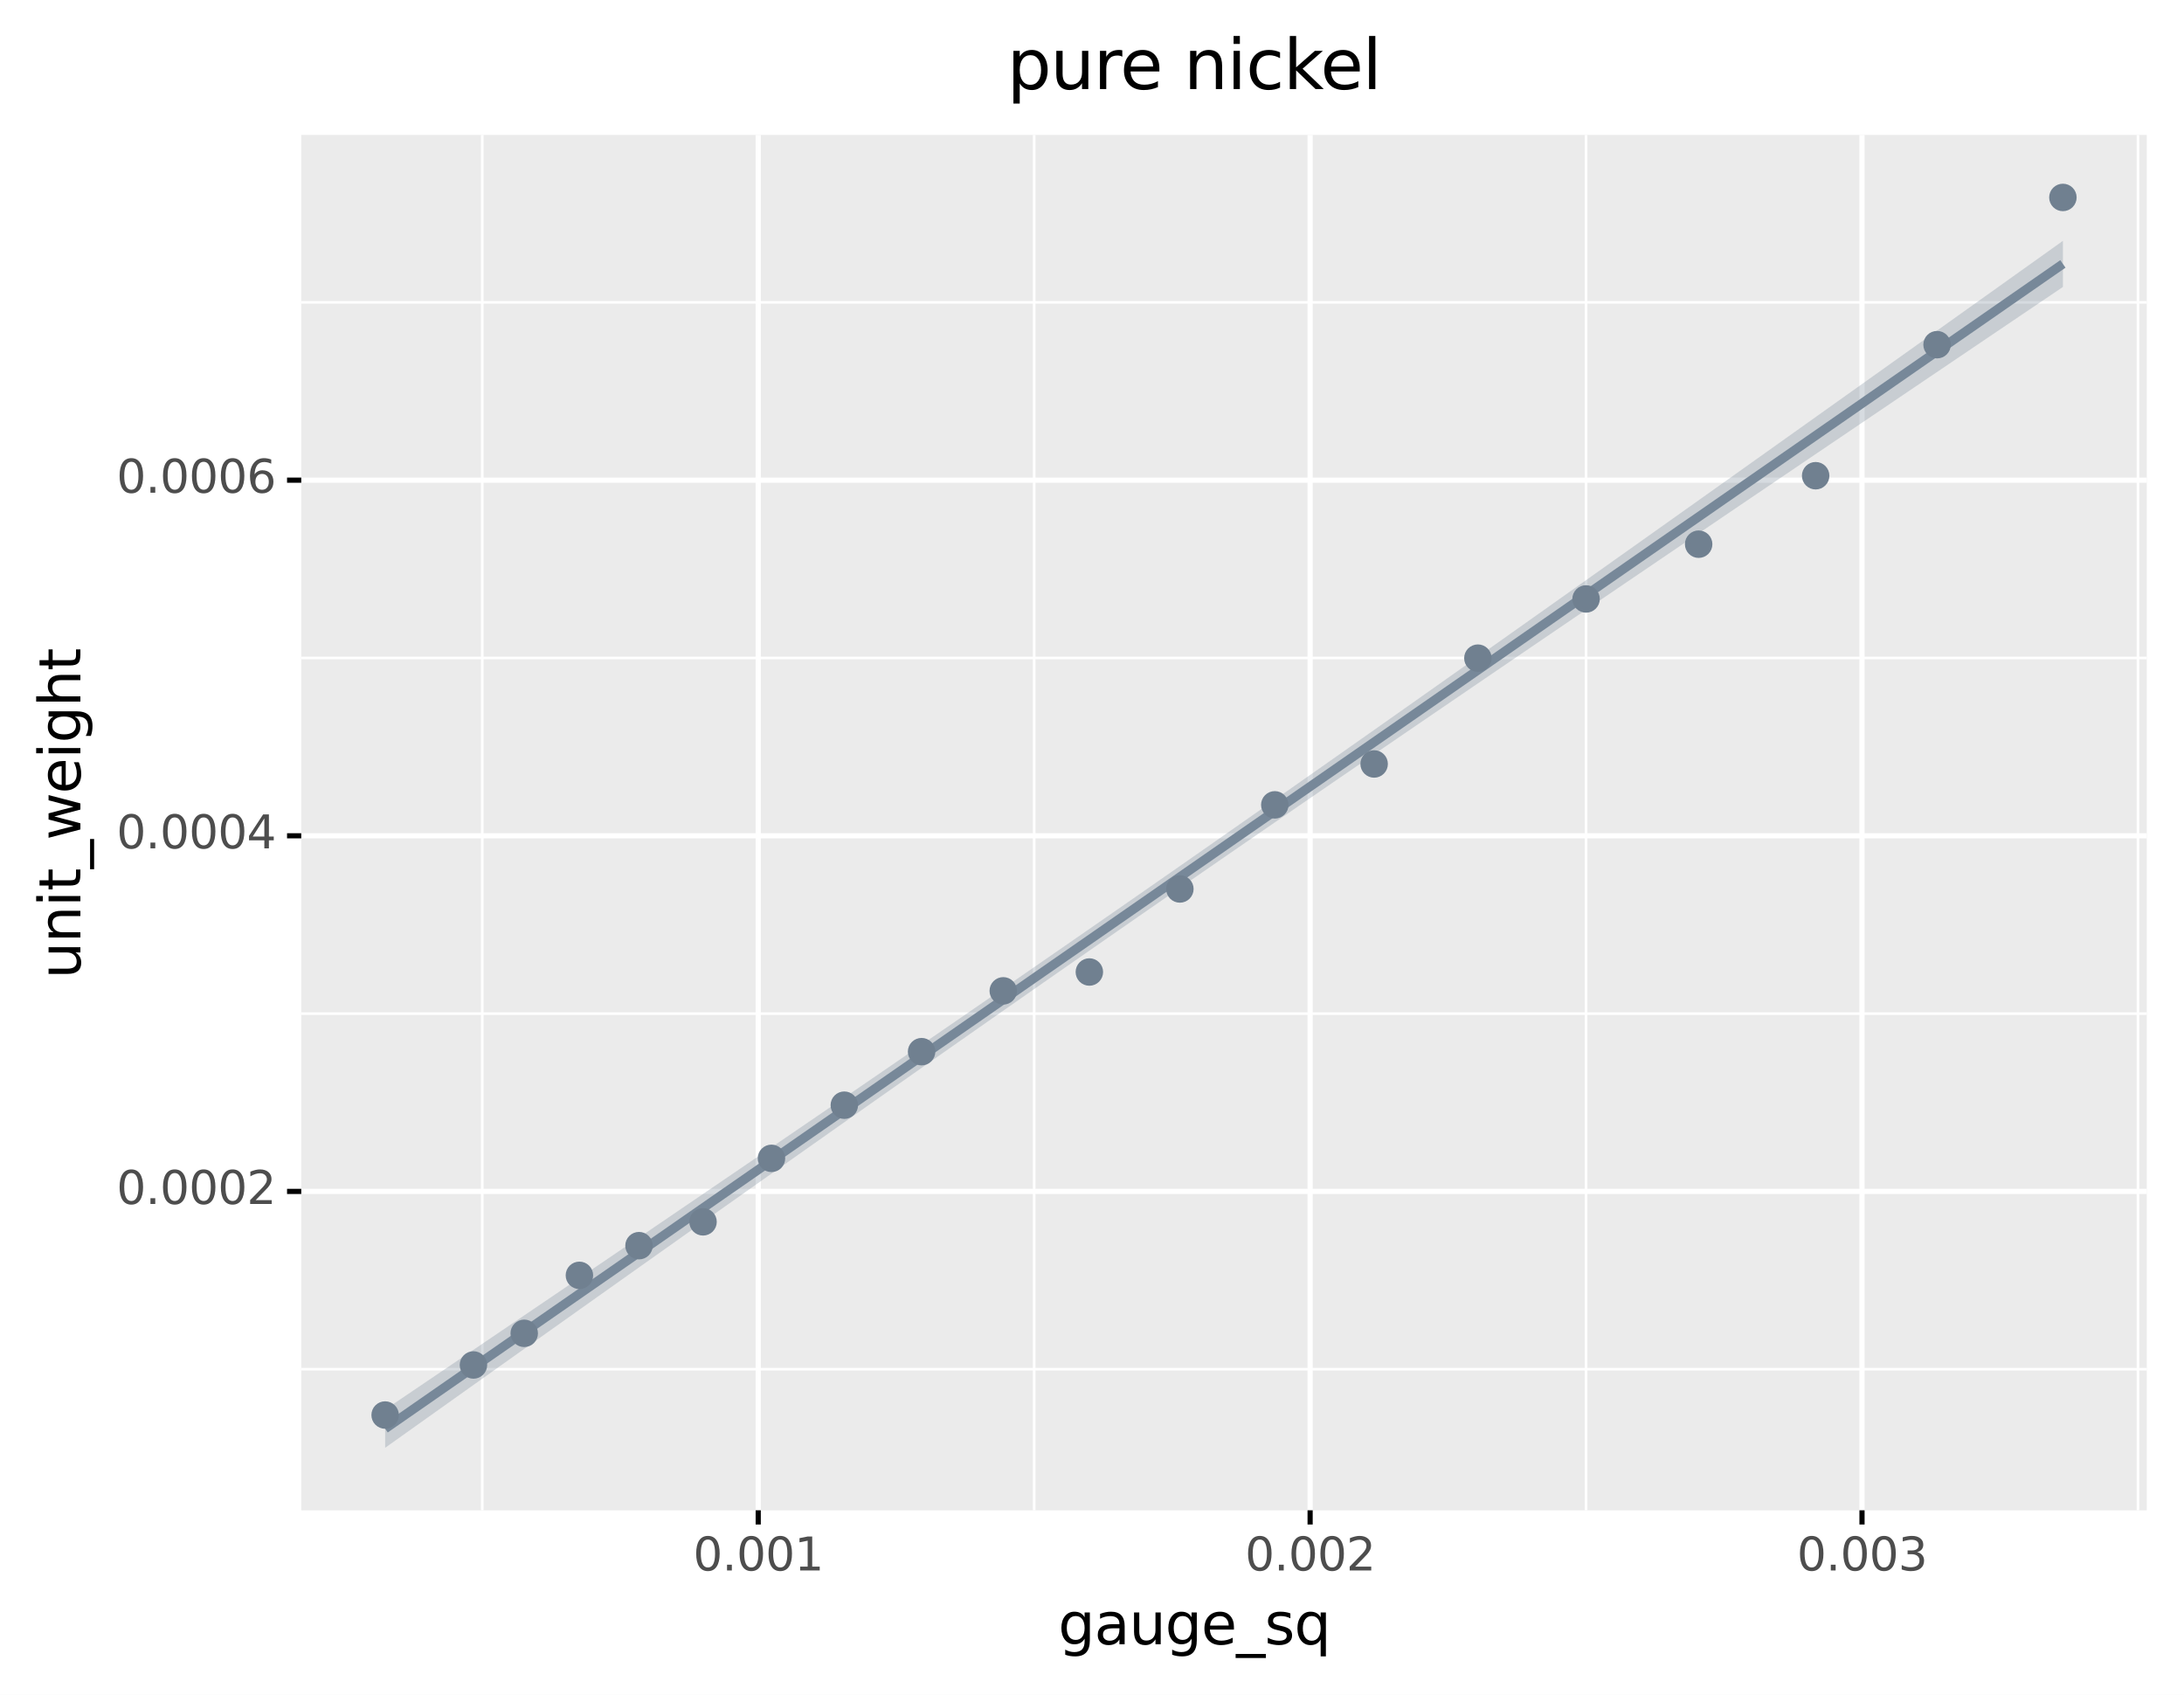 <?xml version="1.0" encoding="utf-8" standalone="no"?>
<!DOCTYPE svg PUBLIC "-//W3C//DTD SVG 1.1//EN"
  "http://www.w3.org/Graphics/SVG/1.1/DTD/svg11.dtd">
<svg xmlns:xlink="http://www.w3.org/1999/xlink" width="422.614pt" height="327.93pt" viewBox="0 0 422.614 327.93" xmlns="http://www.w3.org/2000/svg" version="1.1">
 <rect x="0" y="0" width="422.614" height="327.93" fill="#808080" stroke="none"/>
 <defs>
  <style type="text/css">*{stroke-linejoin: round; stroke-linecap: butt}</style>
 </defs>
 <g id="figure_1">
  <g id="patch_1">
   <path d="M 0 327.93 
L 422.614 327.93 
L 422.614 0 
L 0 0 
z
" style="fill: #ffffff; stroke: #ffffff; stroke-linejoin: miter"/>
  </g>
  <g id="axes_1">
   <g id="patch_2">
    <path d="M 58.294 292.217 
L 415.414 292.217 
L 415.414 26.105 
L 58.294 26.105 
z
" style="fill: #ebebeb"/>
   </g>
   <g id="matplotlib.axis_1">
    <g id="xtick_1">
     <g id="line2d_1">
      <path d="M 146.719 292.217 
L 146.719 26.105 
" clip-path="url(#pb3f049192d)" style="fill: none; stroke: #ffffff"/>
     </g>
     <g id="line2d_2">
      <path d="M 146.719 292.217 
" style="fill: none; stroke: #333333; stroke-width: 1.5"/>
      <defs>
       <path id="m02c86583cf" d="M 0 0 
L 0 2.75 
" style="stroke: #000000"/>
      </defs>
      <g>
       <use xlink:href="#m02c86583cf" x="146.719" y="292.217" style="fill: #333333; stroke: #000000"/>
      </g>
     </g>
     <g id="text_1">
      <!-- 0.001 -->
      <g style="fill: #4d4d4d" transform="translate(134.123 303.854)scale(0.088 -0.088)">
       <defs>
        <path id="DejaVuSans-30" d="M 2034 4250 
Q 1547 4250 1301 3770 
Q 1056 3291 1056 2328 
Q 1056 1369 1301 889 
Q 1547 409 2034 409 
Q 2525 409 2770 889 
Q 3016 1369 3016 2328 
Q 3016 3291 2770 3770 
Q 2525 4250 2034 4250 
z
M 2034 4750 
Q 2819 4750 3233 4129 
Q 3647 3509 3647 2328 
Q 3647 1150 3233 529 
Q 2819 -91 2034 -91 
Q 1250 -91 836 529 
Q 422 1150 422 2328 
Q 422 3509 836 4129 
Q 1250 4750 2034 4750 
z
" transform="scale(0.016)"/>
        <path id="DejaVuSans-2e" d="M 684 794 
L 1344 794 
L 1344 0 
L 684 0 
L 684 794 
z
" transform="scale(0.016)"/>
        <path id="DejaVuSans-31" d="M 794 531 
L 1825 531 
L 1825 4091 
L 703 3866 
L 703 4441 
L 1819 4666 
L 2450 4666 
L 2450 531 
L 3481 531 
L 3481 0 
L 794 0 
L 794 531 
z
" transform="scale(0.016)"/>
       </defs>
       <use xlink:href="#DejaVuSans-30"/>
       <use xlink:href="#DejaVuSans-2e" x="63.623"/>
       <use xlink:href="#DejaVuSans-30" x="95.41"/>
       <use xlink:href="#DejaVuSans-30" x="159.033"/>
       <use xlink:href="#DejaVuSans-31" x="222.656"/>
      </g>
     </g>
    </g>
    <g id="xtick_2">
     <g id="line2d_3">
      <path d="M 253.514 292.217 
L 253.514 26.105 
" clip-path="url(#pb3f049192d)" style="fill: none; stroke: #ffffff"/>
     </g>
     <g id="line2d_4">
      <path d="M 253.514 292.217 
" style="fill: none; stroke: #333333; stroke-width: 1.5"/>
      <g>
       <use xlink:href="#m02c86583cf" x="253.514" y="292.217" style="fill: #333333; stroke: #000000"/>
      </g>
     </g>
     <g id="text_2">
      <!-- 0.002 -->
      <g style="fill: #4d4d4d" transform="translate(240.917 303.854)scale(0.088 -0.088)">
       <defs>
        <path id="DejaVuSans-32" d="M 1228 531 
L 3431 531 
L 3431 0 
L 469 0 
L 469 531 
Q 828 903 1448 1529 
Q 2069 2156 2228 2338 
Q 2531 2678 2651 2914 
Q 2772 3150 2772 3378 
Q 2772 3750 2511 3984 
Q 2250 4219 1831 4219 
Q 1534 4219 1204 4116 
Q 875 4013 500 3803 
L 500 4441 
Q 881 4594 1212 4672 
Q 1544 4750 1819 4750 
Q 2544 4750 2975 4387 
Q 3406 4025 3406 3419 
Q 3406 3131 3298 2873 
Q 3191 2616 2906 2266 
Q 2828 2175 2409 1742 
Q 1991 1309 1228 531 
z
" transform="scale(0.016)"/>
       </defs>
       <use xlink:href="#DejaVuSans-30"/>
       <use xlink:href="#DejaVuSans-2e" x="63.623"/>
       <use xlink:href="#DejaVuSans-30" x="95.41"/>
       <use xlink:href="#DejaVuSans-30" x="159.033"/>
       <use xlink:href="#DejaVuSans-32" x="222.656"/>
      </g>
     </g>
    </g>
    <g id="xtick_3">
     <g id="line2d_5">
      <path d="M 360.308 292.217 
L 360.308 26.105 
" clip-path="url(#pb3f049192d)" style="fill: none; stroke: #ffffff"/>
     </g>
     <g id="line2d_6">
      <path d="M 360.308 292.217 
" style="fill: none; stroke: #333333; stroke-width: 1.5"/>
      <g>
       <use xlink:href="#m02c86583cf" x="360.308" y="292.217" style="fill: #333333; stroke: #000000"/>
      </g>
     </g>
     <g id="text_3">
      <!-- 0.003 -->
      <g style="fill: #4d4d4d" transform="translate(347.711 303.854)scale(0.088 -0.088)">
       <defs>
        <path id="DejaVuSans-33" d="M 2597 2516 
Q 3050 2419 3304 2112 
Q 3559 1806 3559 1356 
Q 3559 666 3084 287 
Q 2609 -91 1734 -91 
Q 1441 -91 1130 -33 
Q 819 25 488 141 
L 488 750 
Q 750 597 1062 519 
Q 1375 441 1716 441 
Q 2309 441 2620 675 
Q 2931 909 2931 1356 
Q 2931 1769 2642 2001 
Q 2353 2234 1838 2234 
L 1294 2234 
L 1294 2753 
L 1863 2753 
Q 2328 2753 2575 2939 
Q 2822 3125 2822 3475 
Q 2822 3834 2567 4026 
Q 2313 4219 1838 4219 
Q 1578 4219 1281 4162 
Q 984 4106 628 3988 
L 628 4550 
Q 988 4650 1302 4700 
Q 1616 4750 1894 4750 
Q 2613 4750 3031 4423 
Q 3450 4097 3450 3541 
Q 3450 3153 3228 2886 
Q 3006 2619 2597 2516 
z
" transform="scale(0.016)"/>
       </defs>
       <use xlink:href="#DejaVuSans-30"/>
       <use xlink:href="#DejaVuSans-2e" x="63.623"/>
       <use xlink:href="#DejaVuSans-30" x="95.41"/>
       <use xlink:href="#DejaVuSans-30" x="159.033"/>
       <use xlink:href="#DejaVuSans-33" x="222.656"/>
      </g>
     </g>
    </g>
    <g id="xtick_4">
     <g id="line2d_7">
      <path d="M 93.322 292.217 
L 93.322 26.105 
" clip-path="url(#pb3f049192d)" style="fill: none; stroke: #ffffff; stroke-width: 0.5"/>
     </g>
    </g>
    <g id="xtick_5">
     <g id="line2d_8">
      <path d="M 200.116 292.217 
L 200.116 26.105 
" clip-path="url(#pb3f049192d)" style="fill: none; stroke: #ffffff; stroke-width: 0.5"/>
     </g>
    </g>
    <g id="xtick_6">
     <g id="line2d_9">
      <path d="M 306.911 292.217 
L 306.911 26.105 
" clip-path="url(#pb3f049192d)" style="fill: none; stroke: #ffffff; stroke-width: 0.5"/>
     </g>
    </g>
    <g id="xtick_7">
     <g id="line2d_10">
      <path d="M 413.705 292.217 
L 413.705 26.105 
" clip-path="url(#pb3f049192d)" style="fill: none; stroke: #ffffff; stroke-width: 0.5"/>
     </g>
    </g>
    <g id="text_4">
     <!-- gauge_sq -->
     <g transform="translate(204.763 318.136)scale(0.11 -0.11)">
      <defs>
       <path id="DejaVuSans-67" d="M 2906 1791 
Q 2906 2416 2648 2759 
Q 2391 3103 1925 3103 
Q 1463 3103 1205 2759 
Q 947 2416 947 1791 
Q 947 1169 1205 825 
Q 1463 481 1925 481 
Q 2391 481 2648 825 
Q 2906 1169 2906 1791 
z
M 3481 434 
Q 3481 -459 3084 -895 
Q 2688 -1331 1869 -1331 
Q 1566 -1331 1297 -1286 
Q 1028 -1241 775 -1147 
L 775 -588 
Q 1028 -725 1275 -790 
Q 1522 -856 1778 -856 
Q 2344 -856 2625 -561 
Q 2906 -266 2906 331 
L 2906 616 
Q 2728 306 2450 153 
Q 2172 0 1784 0 
Q 1141 0 747 490 
Q 353 981 353 1791 
Q 353 2603 747 3093 
Q 1141 3584 1784 3584 
Q 2172 3584 2450 3431 
Q 2728 3278 2906 2969 
L 2906 3500 
L 3481 3500 
L 3481 434 
z
" transform="scale(0.016)"/>
       <path id="DejaVuSans-61" d="M 2194 1759 
Q 1497 1759 1228 1600 
Q 959 1441 959 1056 
Q 959 750 1161 570 
Q 1363 391 1709 391 
Q 2188 391 2477 730 
Q 2766 1069 2766 1631 
L 2766 1759 
L 2194 1759 
z
M 3341 1997 
L 3341 0 
L 2766 0 
L 2766 531 
Q 2569 213 2275 61 
Q 1981 -91 1556 -91 
Q 1019 -91 701 211 
Q 384 513 384 1019 
Q 384 1609 779 1909 
Q 1175 2209 1959 2209 
L 2766 2209 
L 2766 2266 
Q 2766 2663 2505 2880 
Q 2244 3097 1772 3097 
Q 1472 3097 1187 3025 
Q 903 2953 641 2809 
L 641 3341 
Q 956 3463 1253 3523 
Q 1550 3584 1831 3584 
Q 2591 3584 2966 3190 
Q 3341 2797 3341 1997 
z
" transform="scale(0.016)"/>
       <path id="DejaVuSans-75" d="M 544 1381 
L 544 3500 
L 1119 3500 
L 1119 1403 
Q 1119 906 1312 657 
Q 1506 409 1894 409 
Q 2359 409 2629 706 
Q 2900 1003 2900 1516 
L 2900 3500 
L 3475 3500 
L 3475 0 
L 2900 0 
L 2900 538 
Q 2691 219 2414 64 
Q 2138 -91 1772 -91 
Q 1169 -91 856 284 
Q 544 659 544 1381 
z
M 1991 3584 
L 1991 3584 
z
" transform="scale(0.016)"/>
       <path id="DejaVuSans-65" d="M 3597 1894 
L 3597 1613 
L 953 1613 
Q 991 1019 1311 708 
Q 1631 397 2203 397 
Q 2534 397 2845 478 
Q 3156 559 3463 722 
L 3463 178 
Q 3153 47 2828 -22 
Q 2503 -91 2169 -91 
Q 1331 -91 842 396 
Q 353 884 353 1716 
Q 353 2575 817 3079 
Q 1281 3584 2069 3584 
Q 2775 3584 3186 3129 
Q 3597 2675 3597 1894 
z
M 3022 2063 
Q 3016 2534 2758 2815 
Q 2500 3097 2075 3097 
Q 1594 3097 1305 2825 
Q 1016 2553 972 2059 
L 3022 2063 
z
" transform="scale(0.016)"/>
       <path id="DejaVuSans-5f" d="M 3263 -1063 
L 3263 -1509 
L -63 -1509 
L -63 -1063 
L 3263 -1063 
z
" transform="scale(0.016)"/>
       <path id="DejaVuSans-73" d="M 2834 3397 
L 2834 2853 
Q 2591 2978 2328 3040 
Q 2066 3103 1784 3103 
Q 1356 3103 1142 2972 
Q 928 2841 928 2578 
Q 928 2378 1081 2264 
Q 1234 2150 1697 2047 
L 1894 2003 
Q 2506 1872 2764 1633 
Q 3022 1394 3022 966 
Q 3022 478 2636 193 
Q 2250 -91 1575 -91 
Q 1294 -91 989 -36 
Q 684 19 347 128 
L 347 722 
Q 666 556 975 473 
Q 1284 391 1588 391 
Q 1994 391 2212 530 
Q 2431 669 2431 922 
Q 2431 1156 2273 1281 
Q 2116 1406 1581 1522 
L 1381 1569 
Q 847 1681 609 1914 
Q 372 2147 372 2553 
Q 372 3047 722 3315 
Q 1072 3584 1716 3584 
Q 2034 3584 2315 3537 
Q 2597 3491 2834 3397 
z
" transform="scale(0.016)"/>
       <path id="DejaVuSans-71" d="M 947 1747 
Q 947 1113 1208 752 
Q 1469 391 1925 391 
Q 2381 391 2643 752 
Q 2906 1113 2906 1747 
Q 2906 2381 2643 2742 
Q 2381 3103 1925 3103 
Q 1469 3103 1208 2742 
Q 947 2381 947 1747 
z
M 2906 525 
Q 2725 213 2448 61 
Q 2172 -91 1784 -91 
Q 1150 -91 751 415 
Q 353 922 353 1747 
Q 353 2572 751 3078 
Q 1150 3584 1784 3584 
Q 2172 3584 2448 3432 
Q 2725 3281 2906 2969 
L 2906 3500 
L 3481 3500 
L 3481 -1331 
L 2906 -1331 
L 2906 525 
z
" transform="scale(0.016)"/>
      </defs>
      <use xlink:href="#DejaVuSans-67"/>
      <use xlink:href="#DejaVuSans-61" x="63.477"/>
      <use xlink:href="#DejaVuSans-75" x="124.756"/>
      <use xlink:href="#DejaVuSans-67" x="188.135"/>
      <use xlink:href="#DejaVuSans-65" x="251.611"/>
      <use xlink:href="#DejaVuSans-5f" x="313.135"/>
      <use xlink:href="#DejaVuSans-73" x="363.135"/>
      <use xlink:href="#DejaVuSans-71" x="415.234"/>
     </g>
    </g>
   </g>
   <g id="matplotlib.axis_2">
    <g id="ytick_1">
     <g id="line2d_11">
      <path d="M 58.294 230.517 
L 415.414 230.517 
" clip-path="url(#pb3f049192d)" style="fill: none; stroke: #ffffff"/>
     </g>
     <g id="line2d_12">
      <path d="M 58.294 230.517 
" style="fill: none; stroke: #333333; stroke-width: 1.5"/>
      <defs>
       <path id="m7b09296d9d" d="M 0 0 
L -2.75 0 
" style="stroke: #000000"/>
      </defs>
      <g>
       <use xlink:href="#m7b09296d9d" x="58.294" y="230.517" style="fill: #333333; stroke: #000000"/>
      </g>
     </g>
     <g id="text_5">
      <!-- 0.0002 -->
      <g style="fill: #4d4d4d" transform="translate(22.552 232.945)scale(0.088 -0.088)">
       <use xlink:href="#DejaVuSans-30"/>
       <use xlink:href="#DejaVuSans-2e" x="63.623"/>
       <use xlink:href="#DejaVuSans-30" x="95.41"/>
       <use xlink:href="#DejaVuSans-30" x="159.033"/>
       <use xlink:href="#DejaVuSans-30" x="222.656"/>
       <use xlink:href="#DejaVuSans-32" x="286.279"/>
      </g>
     </g>
    </g>
    <g id="ytick_2">
     <g id="line2d_13">
      <path d="M 58.294 161.71 
L 415.414 161.71 
" clip-path="url(#pb3f049192d)" style="fill: none; stroke: #ffffff"/>
     </g>
     <g id="line2d_14">
      <path d="M 58.294 161.71 
" style="fill: none; stroke: #333333; stroke-width: 1.5"/>
      <g>
       <use xlink:href="#m7b09296d9d" x="58.294" y="161.71" style="fill: #333333; stroke: #000000"/>
      </g>
     </g>
     <g id="text_6">
      <!-- 0.0004 -->
      <g style="fill: #4d4d4d" transform="translate(22.552 164.138)scale(0.088 -0.088)">
       <defs>
        <path id="DejaVuSans-34" d="M 2419 4116 
L 825 1625 
L 2419 1625 
L 2419 4116 
z
M 2253 4666 
L 3047 4666 
L 3047 1625 
L 3713 1625 
L 3713 1100 
L 3047 1100 
L 3047 0 
L 2419 0 
L 2419 1100 
L 313 1100 
L 313 1709 
L 2253 4666 
z
" transform="scale(0.016)"/>
       </defs>
       <use xlink:href="#DejaVuSans-30"/>
       <use xlink:href="#DejaVuSans-2e" x="63.623"/>
       <use xlink:href="#DejaVuSans-30" x="95.41"/>
       <use xlink:href="#DejaVuSans-30" x="159.033"/>
       <use xlink:href="#DejaVuSans-30" x="222.656"/>
       <use xlink:href="#DejaVuSans-34" x="286.279"/>
      </g>
     </g>
    </g>
    <g id="ytick_3">
     <g id="line2d_15">
      <path d="M 58.294 92.903 
L 415.414 92.903 
" clip-path="url(#pb3f049192d)" style="fill: none; stroke: #ffffff"/>
     </g>
     <g id="line2d_16">
      <path d="M 58.294 92.903 
" style="fill: none; stroke: #333333; stroke-width: 1.5"/>
      <g>
       <use xlink:href="#m7b09296d9d" x="58.294" y="92.903" style="fill: #333333; stroke: #000000"/>
      </g>
     </g>
     <g id="text_7">
      <!-- 0.0006 -->
      <g style="fill: #4d4d4d" transform="translate(22.552 95.331)scale(0.088 -0.088)">
       <defs>
        <path id="DejaVuSans-36" d="M 2113 2584 
Q 1688 2584 1439 2293 
Q 1191 2003 1191 1497 
Q 1191 994 1439 701 
Q 1688 409 2113 409 
Q 2538 409 2786 701 
Q 3034 994 3034 1497 
Q 3034 2003 2786 2293 
Q 2538 2584 2113 2584 
z
M 3366 4563 
L 3366 3988 
Q 3128 4100 2886 4159 
Q 2644 4219 2406 4219 
Q 1781 4219 1451 3797 
Q 1122 3375 1075 2522 
Q 1259 2794 1537 2939 
Q 1816 3084 2150 3084 
Q 2853 3084 3261 2657 
Q 3669 2231 3669 1497 
Q 3669 778 3244 343 
Q 2819 -91 2113 -91 
Q 1303 -91 875 529 
Q 447 1150 447 2328 
Q 447 3434 972 4092 
Q 1497 4750 2381 4750 
Q 2619 4750 2861 4703 
Q 3103 4656 3366 4563 
z
" transform="scale(0.016)"/>
       </defs>
       <use xlink:href="#DejaVuSans-30"/>
       <use xlink:href="#DejaVuSans-2e" x="63.623"/>
       <use xlink:href="#DejaVuSans-30" x="95.41"/>
       <use xlink:href="#DejaVuSans-30" x="159.033"/>
       <use xlink:href="#DejaVuSans-30" x="222.656"/>
       <use xlink:href="#DejaVuSans-36" x="286.279"/>
      </g>
     </g>
    </g>
    <g id="ytick_4">
     <g id="line2d_17">
      <path d="M 58.294 264.92 
L 415.414 264.92 
" clip-path="url(#pb3f049192d)" style="fill: none; stroke: #ffffff; stroke-width: 0.5"/>
     </g>
    </g>
    <g id="ytick_5">
     <g id="line2d_18">
      <path d="M 58.294 196.113 
L 415.414 196.113 
" clip-path="url(#pb3f049192d)" style="fill: none; stroke: #ffffff; stroke-width: 0.5"/>
     </g>
    </g>
    <g id="ytick_6">
     <g id="line2d_19">
      <path d="M 58.294 127.306 
L 415.414 127.306 
" clip-path="url(#pb3f049192d)" style="fill: none; stroke: #ffffff; stroke-width: 0.5"/>
     </g>
    </g>
    <g id="ytick_7">
     <g id="line2d_20">
      <path d="M 58.294 58.499 
L 415.414 58.499 
" clip-path="url(#pb3f049192d)" style="fill: none; stroke: #ffffff; stroke-width: 0.5"/>
     </g>
    </g>
    <g id="text_8">
     <!-- unit_weight -->
     <g transform="translate(15.558 189.382)rotate(-90)scale(0.11 -0.11)">
      <defs>
       <path id="DejaVuSans-6e" d="M 3513 2113 
L 3513 0 
L 2938 0 
L 2938 2094 
Q 2938 2591 2744 2837 
Q 2550 3084 2163 3084 
Q 1697 3084 1428 2787 
Q 1159 2491 1159 1978 
L 1159 0 
L 581 0 
L 581 3500 
L 1159 3500 
L 1159 2956 
Q 1366 3272 1645 3428 
Q 1925 3584 2291 3584 
Q 2894 3584 3203 3211 
Q 3513 2838 3513 2113 
z
" transform="scale(0.016)"/>
       <path id="DejaVuSans-69" d="M 603 3500 
L 1178 3500 
L 1178 0 
L 603 0 
L 603 3500 
z
M 603 4863 
L 1178 4863 
L 1178 4134 
L 603 4134 
L 603 4863 
z
" transform="scale(0.016)"/>
       <path id="DejaVuSans-74" d="M 1172 4494 
L 1172 3500 
L 2356 3500 
L 2356 3053 
L 1172 3053 
L 1172 1153 
Q 1172 725 1289 603 
Q 1406 481 1766 481 
L 2356 481 
L 2356 0 
L 1766 0 
Q 1100 0 847 248 
Q 594 497 594 1153 
L 594 3053 
L 172 3053 
L 172 3500 
L 594 3500 
L 594 4494 
L 1172 4494 
z
" transform="scale(0.016)"/>
       <path id="DejaVuSans-77" d="M 269 3500 
L 844 3500 
L 1563 769 
L 2278 3500 
L 2956 3500 
L 3675 769 
L 4391 3500 
L 4966 3500 
L 4050 0 
L 3372 0 
L 2619 2869 
L 1863 0 
L 1184 0 
L 269 3500 
z
" transform="scale(0.016)"/>
       <path id="DejaVuSans-68" d="M 3513 2113 
L 3513 0 
L 2938 0 
L 2938 2094 
Q 2938 2591 2744 2837 
Q 2550 3084 2163 3084 
Q 1697 3084 1428 2787 
Q 1159 2491 1159 1978 
L 1159 0 
L 581 0 
L 581 4863 
L 1159 4863 
L 1159 2956 
Q 1366 3272 1645 3428 
Q 1925 3584 2291 3584 
Q 2894 3584 3203 3211 
Q 3513 2838 3513 2113 
z
" transform="scale(0.016)"/>
      </defs>
      <use xlink:href="#DejaVuSans-75"/>
      <use xlink:href="#DejaVuSans-6e" x="63.379"/>
      <use xlink:href="#DejaVuSans-69" x="126.758"/>
      <use xlink:href="#DejaVuSans-74" x="154.541"/>
      <use xlink:href="#DejaVuSans-5f" x="193.75"/>
      <use xlink:href="#DejaVuSans-77" x="243.75"/>
      <use xlink:href="#DejaVuSans-65" x="325.537"/>
      <use xlink:href="#DejaVuSans-69" x="387.061"/>
      <use xlink:href="#DejaVuSans-67" x="414.844"/>
      <use xlink:href="#DejaVuSans-68" x="478.32"/>
      <use xlink:href="#DejaVuSans-74" x="541.699"/>
     </g>
    </g>
   </g>
   <g id="PolyCollection_1">
    <path d="M 74.526 272.725 
L 74.526 280.121 
L 78.636 277.196 
L 82.745 274.272 
L 86.855 271.348 
L 90.965 268.425 
L 95.074 265.503 
L 99.184 262.582 
L 103.293 259.662 
L 107.403 256.743 
L 111.512 253.825 
L 115.622 250.908 
L 119.731 247.993 
L 123.841 245.079 
L 127.951 242.166 
L 132.06 239.255 
L 136.17 236.345 
L 140.279 233.437 
L 144.389 230.531 
L 148.498 227.627 
L 152.608 224.725 
L 156.717 221.825 
L 160.827 218.928 
L 164.936 216.033 
L 169.046 213.14 
L 173.156 210.251 
L 177.265 207.364 
L 181.375 204.48 
L 185.484 201.599 
L 189.594 198.721 
L 193.703 195.847 
L 197.813 192.976 
L 201.922 190.109 
L 206.032 187.245 
L 210.142 184.385 
L 214.251 181.529 
L 218.361 178.677 
L 222.47 175.828 
L 226.58 172.983 
L 230.689 170.141 
L 234.799 167.303 
L 238.908 164.469 
L 243.018 161.638 
L 247.128 158.811 
L 251.237 155.986 
L 255.347 153.165 
L 259.456 150.347 
L 263.566 147.532 
L 267.675 144.719 
L 271.785 141.909 
L 275.894 139.101 
L 280.004 136.296 
L 284.113 133.493 
L 288.223 130.691 
L 292.333 127.892 
L 296.442 125.095 
L 300.552 122.299 
L 304.661 119.505 
L 308.771 116.713 
L 312.88 113.922 
L 316.99 111.132 
L 321.099 108.343 
L 325.209 105.556 
L 329.319 102.77 
L 333.428 99.985 
L 337.538 97.2 
L 341.647 94.417 
L 345.757 91.635 
L 349.866 88.853 
L 353.976 86.072 
L 358.085 83.292 
L 362.195 80.512 
L 366.304 77.734 
L 370.414 74.955 
L 374.524 72.178 
L 378.633 69.401 
L 382.743 66.624 
L 386.852 63.848 
L 390.962 61.072 
L 395.071 58.297 
L 399.181 55.522 
L 399.181 46.602 
L 399.181 46.602 
L 395.071 49.532 
L 390.962 52.462 
L 386.852 55.392 
L 382.743 58.321 
L 378.633 61.25 
L 374.524 64.178 
L 370.414 67.106 
L 366.304 70.033 
L 362.195 72.959 
L 358.085 75.885 
L 353.976 78.81 
L 349.866 81.735 
L 345.757 84.659 
L 341.647 87.582 
L 337.538 90.504 
L 333.428 93.425 
L 329.319 96.345 
L 325.209 99.264 
L 321.099 102.182 
L 316.99 105.099 
L 312.88 108.014 
L 308.771 110.929 
L 304.661 113.842 
L 300.552 116.753 
L 296.442 119.663 
L 292.333 122.571 
L 288.223 125.477 
L 284.113 128.381 
L 280.004 131.283 
L 275.894 134.183 
L 271.785 137.081 
L 267.675 139.976 
L 263.566 142.869 
L 259.456 145.759 
L 255.347 148.646 
L 251.237 151.53 
L 247.128 154.411 
L 243.018 157.289 
L 238.908 160.163 
L 234.799 163.034 
L 230.689 165.902 
L 226.58 168.766 
L 222.47 171.626 
L 218.361 174.483 
L 214.251 177.335 
L 210.142 180.184 
L 206.032 183.03 
L 201.922 185.872 
L 197.813 188.71 
L 193.703 191.544 
L 189.594 194.375 
L 185.484 197.203 
L 181.375 200.028 
L 177.265 202.849 
L 173.156 205.668 
L 169.046 208.483 
L 164.936 211.296 
L 160.827 214.106 
L 156.717 216.914 
L 152.608 219.72 
L 148.498 222.523 
L 144.389 225.324 
L 140.279 228.124 
L 136.17 230.921 
L 132.06 233.717 
L 127.951 236.511 
L 123.841 239.304 
L 119.731 242.095 
L 115.622 244.885 
L 111.512 247.673 
L 107.403 250.461 
L 103.293 253.247 
L 99.184 256.032 
L 95.074 258.817 
L 90.965 261.6 
L 86.855 264.382 
L 82.745 267.164 
L 78.636 269.945 
L 74.526 272.725 
z
" clip-path="url(#pb3f049192d)" style="fill: #778899; fill-opacity: 0.298"/>
   </g>
   <g id="line2d_21">
    <path d="M 74.526 276.423 
L 78.636 273.571 
L 82.745 270.718 
L 86.855 267.865 
L 90.965 265.013 
L 95.074 262.16 
L 99.184 259.307 
L 103.293 256.455 
L 107.403 253.602 
L 111.512 250.749 
L 115.622 247.897 
L 119.731 245.044 
L 123.841 242.191 
L 127.951 239.339 
L 132.06 236.486 
L 136.17 233.633 
L 140.279 230.78 
L 144.389 227.928 
L 148.498 225.075 
L 152.608 222.222 
L 156.717 219.37 
L 160.827 216.517 
L 164.936 213.664 
L 169.046 210.812 
L 173.156 207.959 
L 177.265 205.106 
L 181.375 202.254 
L 185.484 199.401 
L 189.594 196.548 
L 193.703 193.696 
L 197.813 190.843 
L 201.922 187.99 
L 206.032 185.138 
L 210.142 182.285 
L 214.251 179.432 
L 218.361 176.58 
L 222.47 173.727 
L 226.58 170.874 
L 230.689 168.022 
L 234.799 165.169 
L 238.908 162.316 
L 243.018 159.464 
L 247.128 156.611 
L 251.237 153.758 
L 255.347 150.906 
L 259.456 148.053 
L 263.566 145.2 
L 267.675 142.347 
L 271.785 139.495 
L 275.894 136.642 
L 280.004 133.789 
L 284.113 130.937 
L 288.223 128.084 
L 292.333 125.231 
L 296.442 122.379 
L 300.552 119.526 
L 304.661 116.673 
L 308.771 113.821 
L 312.88 110.968 
L 316.99 108.115 
L 321.099 105.263 
L 325.209 102.41 
L 329.319 99.557 
L 333.428 96.705 
L 337.538 93.852 
L 341.647 90.999 
L 345.757 88.147 
L 349.866 85.294 
L 353.976 82.441 
L 358.085 79.589 
L 362.195 76.736 
L 366.304 73.883 
L 370.414 71.031 
L 374.524 68.178 
L 378.633 65.325 
L 382.743 62.473 
L 386.852 59.62 
L 390.962 56.767 
L 395.071 53.915 
L 399.181 51.062 
" clip-path="url(#pb3f049192d)" style="fill: none; stroke: #778899; stroke-width: 1.772; stroke-linejoin: miter"/>
   </g>
   <g id="PathCollection_1">
    <path d="M 74.526 275.998 
C 75.114 275.998 75.678 275.765 76.093 275.349 
C 76.508 274.934 76.742 274.37 76.742 273.783 
C 76.742 273.195 76.508 272.632 76.093 272.216 
C 75.678 271.801 75.114 271.567 74.526 271.567 
C 73.939 271.567 73.375 271.801 72.96 272.216 
C 72.544 272.632 72.311 273.195 72.311 273.783 
C 72.311 274.37 72.544 274.934 72.96 275.349 
C 73.375 275.765 73.939 275.998 74.526 275.998 
z
" clip-path="url(#pb3f049192d)" style="fill: #708090; stroke: #708090; stroke-width: 0.886"/>
    <path d="M 91.613 266.31 
C 92.201 266.31 92.765 266.077 93.18 265.661 
C 93.596 265.246 93.829 264.682 93.829 264.095 
C 93.829 263.507 93.596 262.944 93.18 262.528 
C 92.765 262.113 92.201 261.879 91.613 261.879 
C 91.026 261.879 90.462 262.113 90.047 262.528 
C 89.631 262.944 89.398 263.507 89.398 264.095 
C 89.398 264.682 89.631 265.246 90.047 265.661 
C 90.462 266.077 91.026 266.31 91.613 266.31 
z
" clip-path="url(#pb3f049192d)" style="fill: #708090; stroke: #708090; stroke-width: 0.886"/>
    <path d="M 101.439 260.186 
C 102.026 260.186 102.59 259.953 103.005 259.538 
C 103.421 259.122 103.654 258.558 103.654 257.971 
C 103.654 257.383 103.421 256.82 103.005 256.404 
C 102.59 255.989 102.026 255.755 101.439 255.755 
C 100.851 255.755 100.287 255.989 99.872 256.404 
C 99.456 256.82 99.223 257.383 99.223 257.971 
C 99.223 258.558 99.456 259.122 99.872 259.538 
C 100.287 259.953 100.851 260.186 101.439 260.186 
z
" clip-path="url(#pb3f049192d)" style="fill: #708090; stroke: #708090; stroke-width: 0.886"/>
    <path d="M 112.118 248.971 
C 112.706 248.971 113.269 248.737 113.685 248.322 
C 114.1 247.907 114.333 247.343 114.333 246.755 
C 114.333 246.168 114.1 245.604 113.685 245.189 
C 113.269 244.773 112.706 244.54 112.118 244.54 
C 111.53 244.54 110.967 244.773 110.551 245.189 
C 110.136 245.604 109.902 246.168 109.902 246.755 
C 109.902 247.343 110.136 247.907 110.551 248.322 
C 110.967 248.737 111.53 248.971 112.118 248.971 
z
" clip-path="url(#pb3f049192d)" style="fill: #708090; stroke: #708090; stroke-width: 0.886"/>
    <path d="M 123.652 243.226 
C 124.239 243.226 124.803 242.992 125.218 242.577 
C 125.634 242.161 125.867 241.598 125.867 241.01 
C 125.867 240.422 125.634 239.859 125.218 239.443 
C 124.803 239.028 124.239 238.794 123.652 238.794 
C 123.064 238.794 122.501 239.028 122.085 239.443 
C 121.67 239.859 121.436 240.422 121.436 241.01 
C 121.436 241.598 121.67 242.161 122.085 242.577 
C 122.501 242.992 123.064 243.226 123.652 243.226 
z
" clip-path="url(#pb3f049192d)" style="fill: #708090; stroke: #708090; stroke-width: 0.886"/>
    <path d="M 136.04 238.615 
C 136.627 238.615 137.191 238.382 137.606 237.967 
C 138.022 237.551 138.255 236.987 138.255 236.4 
C 138.255 235.812 138.022 235.249 137.606 234.833 
C 137.191 234.418 136.627 234.184 136.04 234.184 
C 135.452 234.184 134.889 234.418 134.473 234.833 
C 134.058 235.249 133.824 235.812 133.824 236.4 
C 133.824 236.987 134.058 237.551 134.473 237.967 
C 134.889 238.382 135.452 238.615 136.04 238.615 
z
" clip-path="url(#pb3f049192d)" style="fill: #708090; stroke: #708090; stroke-width: 0.886"/>
    <path d="M 149.282 226.333 
C 149.87 226.333 150.433 226.1 150.849 225.684 
C 151.264 225.269 151.498 224.705 151.498 224.118 
C 151.498 223.53 151.264 222.967 150.849 222.551 
C 150.433 222.136 149.87 221.902 149.282 221.902 
C 148.695 221.902 148.131 222.136 147.716 222.551 
C 147.3 222.967 147.067 223.53 147.067 224.118 
C 147.067 224.705 147.3 225.269 147.716 225.684 
C 148.131 226.1 148.695 226.333 149.282 226.333 
z
" clip-path="url(#pb3f049192d)" style="fill: #708090; stroke: #708090; stroke-width: 0.886"/>
    <path d="M 163.379 216.047 
C 163.967 216.047 164.53 215.813 164.946 215.398 
C 165.361 214.982 165.595 214.419 165.595 213.831 
C 165.595 213.244 165.361 212.68 164.946 212.265 
C 164.53 211.849 163.967 211.616 163.379 211.616 
C 162.792 211.616 162.228 211.849 161.813 212.265 
C 161.397 212.68 161.164 213.244 161.164 213.831 
C 161.164 214.419 161.397 214.982 161.813 215.398 
C 162.228 215.813 162.792 216.047 163.379 216.047 
z
" clip-path="url(#pb3f049192d)" style="fill: #708090; stroke: #708090; stroke-width: 0.886"/>
    <path d="M 178.33 205.691 
C 178.918 205.691 179.482 205.458 179.897 205.042 
C 180.312 204.627 180.546 204.063 180.546 203.476 
C 180.546 202.888 180.312 202.325 179.897 201.909 
C 179.482 201.494 178.918 201.26 178.33 201.26 
C 177.743 201.26 177.179 201.494 176.764 201.909 
C 176.348 202.325 176.115 202.888 176.115 203.476 
C 176.115 204.063 176.348 204.627 176.764 205.042 
C 177.179 205.458 177.743 205.691 178.33 205.691 
z
" clip-path="url(#pb3f049192d)" style="fill: #708090; stroke: #708090; stroke-width: 0.886"/>
    <path d="M 194.136 193.925 
C 194.723 193.925 195.287 193.692 195.703 193.276 
C 196.118 192.861 196.351 192.297 196.351 191.71 
C 196.351 191.122 196.118 190.559 195.703 190.143 
C 195.287 189.728 194.723 189.494 194.136 189.494 
C 193.548 189.494 192.985 189.728 192.569 190.143 
C 192.154 190.559 191.92 191.122 191.92 191.71 
C 191.92 192.297 192.154 192.861 192.569 193.276 
C 192.985 193.692 193.548 193.925 194.136 193.925 
z
" clip-path="url(#pb3f049192d)" style="fill: #708090; stroke: #708090; stroke-width: 0.886"/>
    <path d="M 210.796 190.279 
C 211.383 190.279 211.947 190.045 212.362 189.63 
C 212.778 189.214 213.011 188.651 213.011 188.063 
C 213.011 187.475 212.778 186.912 212.362 186.496 
C 211.947 186.081 211.383 185.847 210.796 185.847 
C 210.208 185.847 209.645 186.081 209.229 186.496 
C 208.814 186.912 208.58 187.475 208.58 188.063 
C 208.58 188.651 208.814 189.214 209.229 189.63 
C 209.645 190.045 210.208 190.279 210.796 190.279 
z
" clip-path="url(#pb3f049192d)" style="fill: #708090; stroke: #708090; stroke-width: 0.886"/>
    <path d="M 228.31 174.212 
C 228.898 174.212 229.461 173.979 229.877 173.563 
C 230.292 173.148 230.526 172.584 230.526 171.997 
C 230.526 171.409 230.292 170.845 229.877 170.43 
C 229.461 170.014 228.898 169.781 228.31 169.781 
C 227.723 169.781 227.159 170.014 226.743 170.43 
C 226.328 170.845 226.095 171.409 226.095 171.997 
C 226.095 172.584 226.328 173.148 226.743 173.563 
C 227.159 173.979 227.723 174.212 228.31 174.212 
z
" clip-path="url(#pb3f049192d)" style="fill: #708090; stroke: #708090; stroke-width: 0.886"/>
    <path d="M 246.679 157.939 
C 247.266 157.939 247.83 157.706 248.245 157.29 
C 248.661 156.875 248.894 156.311 248.894 155.724 
C 248.894 155.136 248.661 154.573 248.245 154.157 
C 247.83 153.742 247.266 153.508 246.679 153.508 
C 246.091 153.508 245.528 153.742 245.112 154.157 
C 244.697 154.573 244.463 155.136 244.463 155.724 
C 244.463 156.311 244.697 156.875 245.112 157.29 
C 245.528 157.706 246.091 157.939 246.679 157.939 
z
" clip-path="url(#pb3f049192d)" style="fill: #708090; stroke: #708090; stroke-width: 0.886"/>
    <path d="M 265.902 150.026 
C 266.489 150.026 267.053 149.793 267.468 149.378 
C 267.884 148.962 268.117 148.398 268.117 147.811 
C 268.117 147.223 267.884 146.66 267.468 146.244 
C 267.053 145.829 266.489 145.595 265.902 145.595 
C 265.314 145.595 264.75 145.829 264.335 146.244 
C 263.92 146.66 263.686 147.223 263.686 147.811 
C 263.686 148.398 263.92 148.962 264.335 149.378 
C 264.75 149.793 265.314 150.026 265.902 150.026 
z
" clip-path="url(#pb3f049192d)" style="fill: #708090; stroke: #708090; stroke-width: 0.886"/>
    <path d="M 285.979 129.556 
C 286.567 129.556 287.13 129.323 287.546 128.907 
C 287.961 128.492 288.195 127.928 288.195 127.341 
C 288.195 126.753 287.961 126.19 287.546 125.774 
C 287.13 125.359 286.567 125.125 285.979 125.125 
C 285.391 125.125 284.828 125.359 284.412 125.774 
C 283.997 126.19 283.763 126.753 283.763 127.341 
C 283.763 127.928 283.997 128.492 284.412 128.907 
C 284.828 129.323 285.391 129.556 285.979 129.556 
z
" clip-path="url(#pb3f049192d)" style="fill: #708090; stroke: #708090; stroke-width: 0.886"/>
    <path d="M 306.911 118.1 
C 307.498 118.1 308.062 117.867 308.477 117.451 
C 308.893 117.036 309.126 116.472 309.126 115.884 
C 309.126 115.297 308.893 114.733 308.477 114.318 
C 308.062 113.902 307.498 113.669 306.911 113.669 
C 306.323 113.669 305.759 113.902 305.344 114.318 
C 304.929 114.733 304.695 115.297 304.695 115.884 
C 304.695 116.472 304.929 117.036 305.344 117.451 
C 305.759 117.867 306.323 118.1 306.911 118.1 
z
" clip-path="url(#pb3f049192d)" style="fill: #708090; stroke: #708090; stroke-width: 0.886"/>
    <path d="M 328.697 107.504 
C 329.284 107.504 329.848 107.27 330.263 106.855 
C 330.679 106.439 330.912 105.876 330.912 105.288 
C 330.912 104.701 330.679 104.137 330.263 103.722 
C 329.848 103.306 329.284 103.073 328.697 103.073 
C 328.109 103.073 327.546 103.306 327.13 103.722 
C 326.715 104.137 326.481 104.701 326.481 105.288 
C 326.481 105.876 326.715 106.439 327.13 106.855 
C 327.546 107.27 328.109 107.504 328.697 107.504 
z
" clip-path="url(#pb3f049192d)" style="fill: #708090; stroke: #708090; stroke-width: 0.886"/>
    <path d="M 351.337 94.258 
C 351.925 94.258 352.488 94.025 352.904 93.609 
C 353.319 93.194 353.553 92.63 353.553 92.043 
C 353.553 91.455 353.319 90.892 352.904 90.476 
C 352.488 90.061 351.925 89.827 351.337 89.827 
C 350.749 89.827 350.186 90.061 349.77 90.476 
C 349.355 90.892 349.122 91.455 349.122 92.043 
C 349.122 92.63 349.355 93.194 349.77 93.609 
C 350.186 94.025 350.749 94.258 351.337 94.258 
z
" clip-path="url(#pb3f049192d)" style="fill: #708090; stroke: #708090; stroke-width: 0.886"/>
    <path d="M 374.832 68.903 
C 375.419 68.903 375.983 68.67 376.398 68.254 
C 376.814 67.839 377.047 67.275 377.047 66.687 
C 377.047 66.1 376.814 65.536 376.398 65.121 
C 375.983 64.705 375.419 64.472 374.832 64.472 
C 374.244 64.472 373.681 64.705 373.265 65.121 
C 372.85 65.536 372.616 66.1 372.616 66.687 
C 372.616 67.275 372.85 67.839 373.265 68.254 
C 373.681 68.67 374.244 68.903 374.832 68.903 
z
" clip-path="url(#pb3f049192d)" style="fill: #708090; stroke: #708090; stroke-width: 0.886"/>
    <path d="M 399.181 40.417 
C 399.768 40.417 400.332 40.183 400.748 39.768 
C 401.163 39.353 401.396 38.789 401.396 38.201 
C 401.396 37.614 401.163 37.05 400.748 36.635 
C 400.332 36.219 399.768 35.986 399.181 35.986 
C 398.593 35.986 398.03 36.219 397.614 36.635 
C 397.199 37.05 396.965 37.614 396.965 38.201 
C 396.965 38.789 397.199 39.353 397.614 39.768 
C 398.03 40.183 398.593 40.417 399.181 40.417 
z
" clip-path="url(#pb3f049192d)" style="fill: #708090; stroke: #708090; stroke-width: 0.886"/>
   </g>
  </g>
  <g id="text_9">
   <!-- pure nickel -->
   <g transform="translate(194.875 17.23)scale(0.132 -0.132)">
    <defs>
     <path id="DejaVuSans-70" d="M 1159 525 
L 1159 -1331 
L 581 -1331 
L 581 3500 
L 1159 3500 
L 1159 2969 
Q 1341 3281 1617 3432 
Q 1894 3584 2278 3584 
Q 2916 3584 3314 3078 
Q 3713 2572 3713 1747 
Q 3713 922 3314 415 
Q 2916 -91 2278 -91 
Q 1894 -91 1617 61 
Q 1341 213 1159 525 
z
M 3116 1747 
Q 3116 2381 2855 2742 
Q 2594 3103 2138 3103 
Q 1681 3103 1420 2742 
Q 1159 2381 1159 1747 
Q 1159 1113 1420 752 
Q 1681 391 2138 391 
Q 2594 391 2855 752 
Q 3116 1113 3116 1747 
z
" transform="scale(0.016)"/>
     <path id="DejaVuSans-72" d="M 2631 2963 
Q 2534 3019 2420 3045 
Q 2306 3072 2169 3072 
Q 1681 3072 1420 2755 
Q 1159 2438 1159 1844 
L 1159 0 
L 581 0 
L 581 3500 
L 1159 3500 
L 1159 2956 
Q 1341 3275 1631 3429 
Q 1922 3584 2338 3584 
Q 2397 3584 2469 3576 
Q 2541 3569 2628 3553 
L 2631 2963 
z
" transform="scale(0.016)"/>
     <path id="DejaVuSans-20" transform="scale(0.016)"/>
     <path id="DejaVuSans-63" d="M 3122 3366 
L 3122 2828 
Q 2878 2963 2633 3030 
Q 2388 3097 2138 3097 
Q 1578 3097 1268 2742 
Q 959 2388 959 1747 
Q 959 1106 1268 751 
Q 1578 397 2138 397 
Q 2388 397 2633 464 
Q 2878 531 3122 666 
L 3122 134 
Q 2881 22 2623 -34 
Q 2366 -91 2075 -91 
Q 1284 -91 818 406 
Q 353 903 353 1747 
Q 353 2603 823 3093 
Q 1294 3584 2113 3584 
Q 2378 3584 2631 3529 
Q 2884 3475 3122 3366 
z
" transform="scale(0.016)"/>
     <path id="DejaVuSans-6b" d="M 581 4863 
L 1159 4863 
L 1159 1991 
L 2875 3500 
L 3609 3500 
L 1753 1863 
L 3688 0 
L 2938 0 
L 1159 1709 
L 1159 0 
L 581 0 
L 581 4863 
z
" transform="scale(0.016)"/>
     <path id="DejaVuSans-6c" d="M 603 4863 
L 1178 4863 
L 1178 0 
L 603 0 
L 603 4863 
z
" transform="scale(0.016)"/>
    </defs>
    <use xlink:href="#DejaVuSans-70"/>
    <use xlink:href="#DejaVuSans-75" x="63.477"/>
    <use xlink:href="#DejaVuSans-72" x="126.855"/>
    <use xlink:href="#DejaVuSans-65" x="165.719"/>
    <use xlink:href="#DejaVuSans-20" x="227.242"/>
    <use xlink:href="#DejaVuSans-6e" x="259.029"/>
    <use xlink:href="#DejaVuSans-69" x="322.408"/>
    <use xlink:href="#DejaVuSans-63" x="350.191"/>
    <use xlink:href="#DejaVuSans-6b" x="405.172"/>
    <use xlink:href="#DejaVuSans-65" x="459.457"/>
    <use xlink:href="#DejaVuSans-6c" x="520.98"/>
   </g>
  </g>
 </g>
 <defs>
  <clipPath id="pb3f049192d">
   <rect x="58.294" y="26.105" width="357.12" height="266.112"/>
  </clipPath>
 </defs>
</svg>
